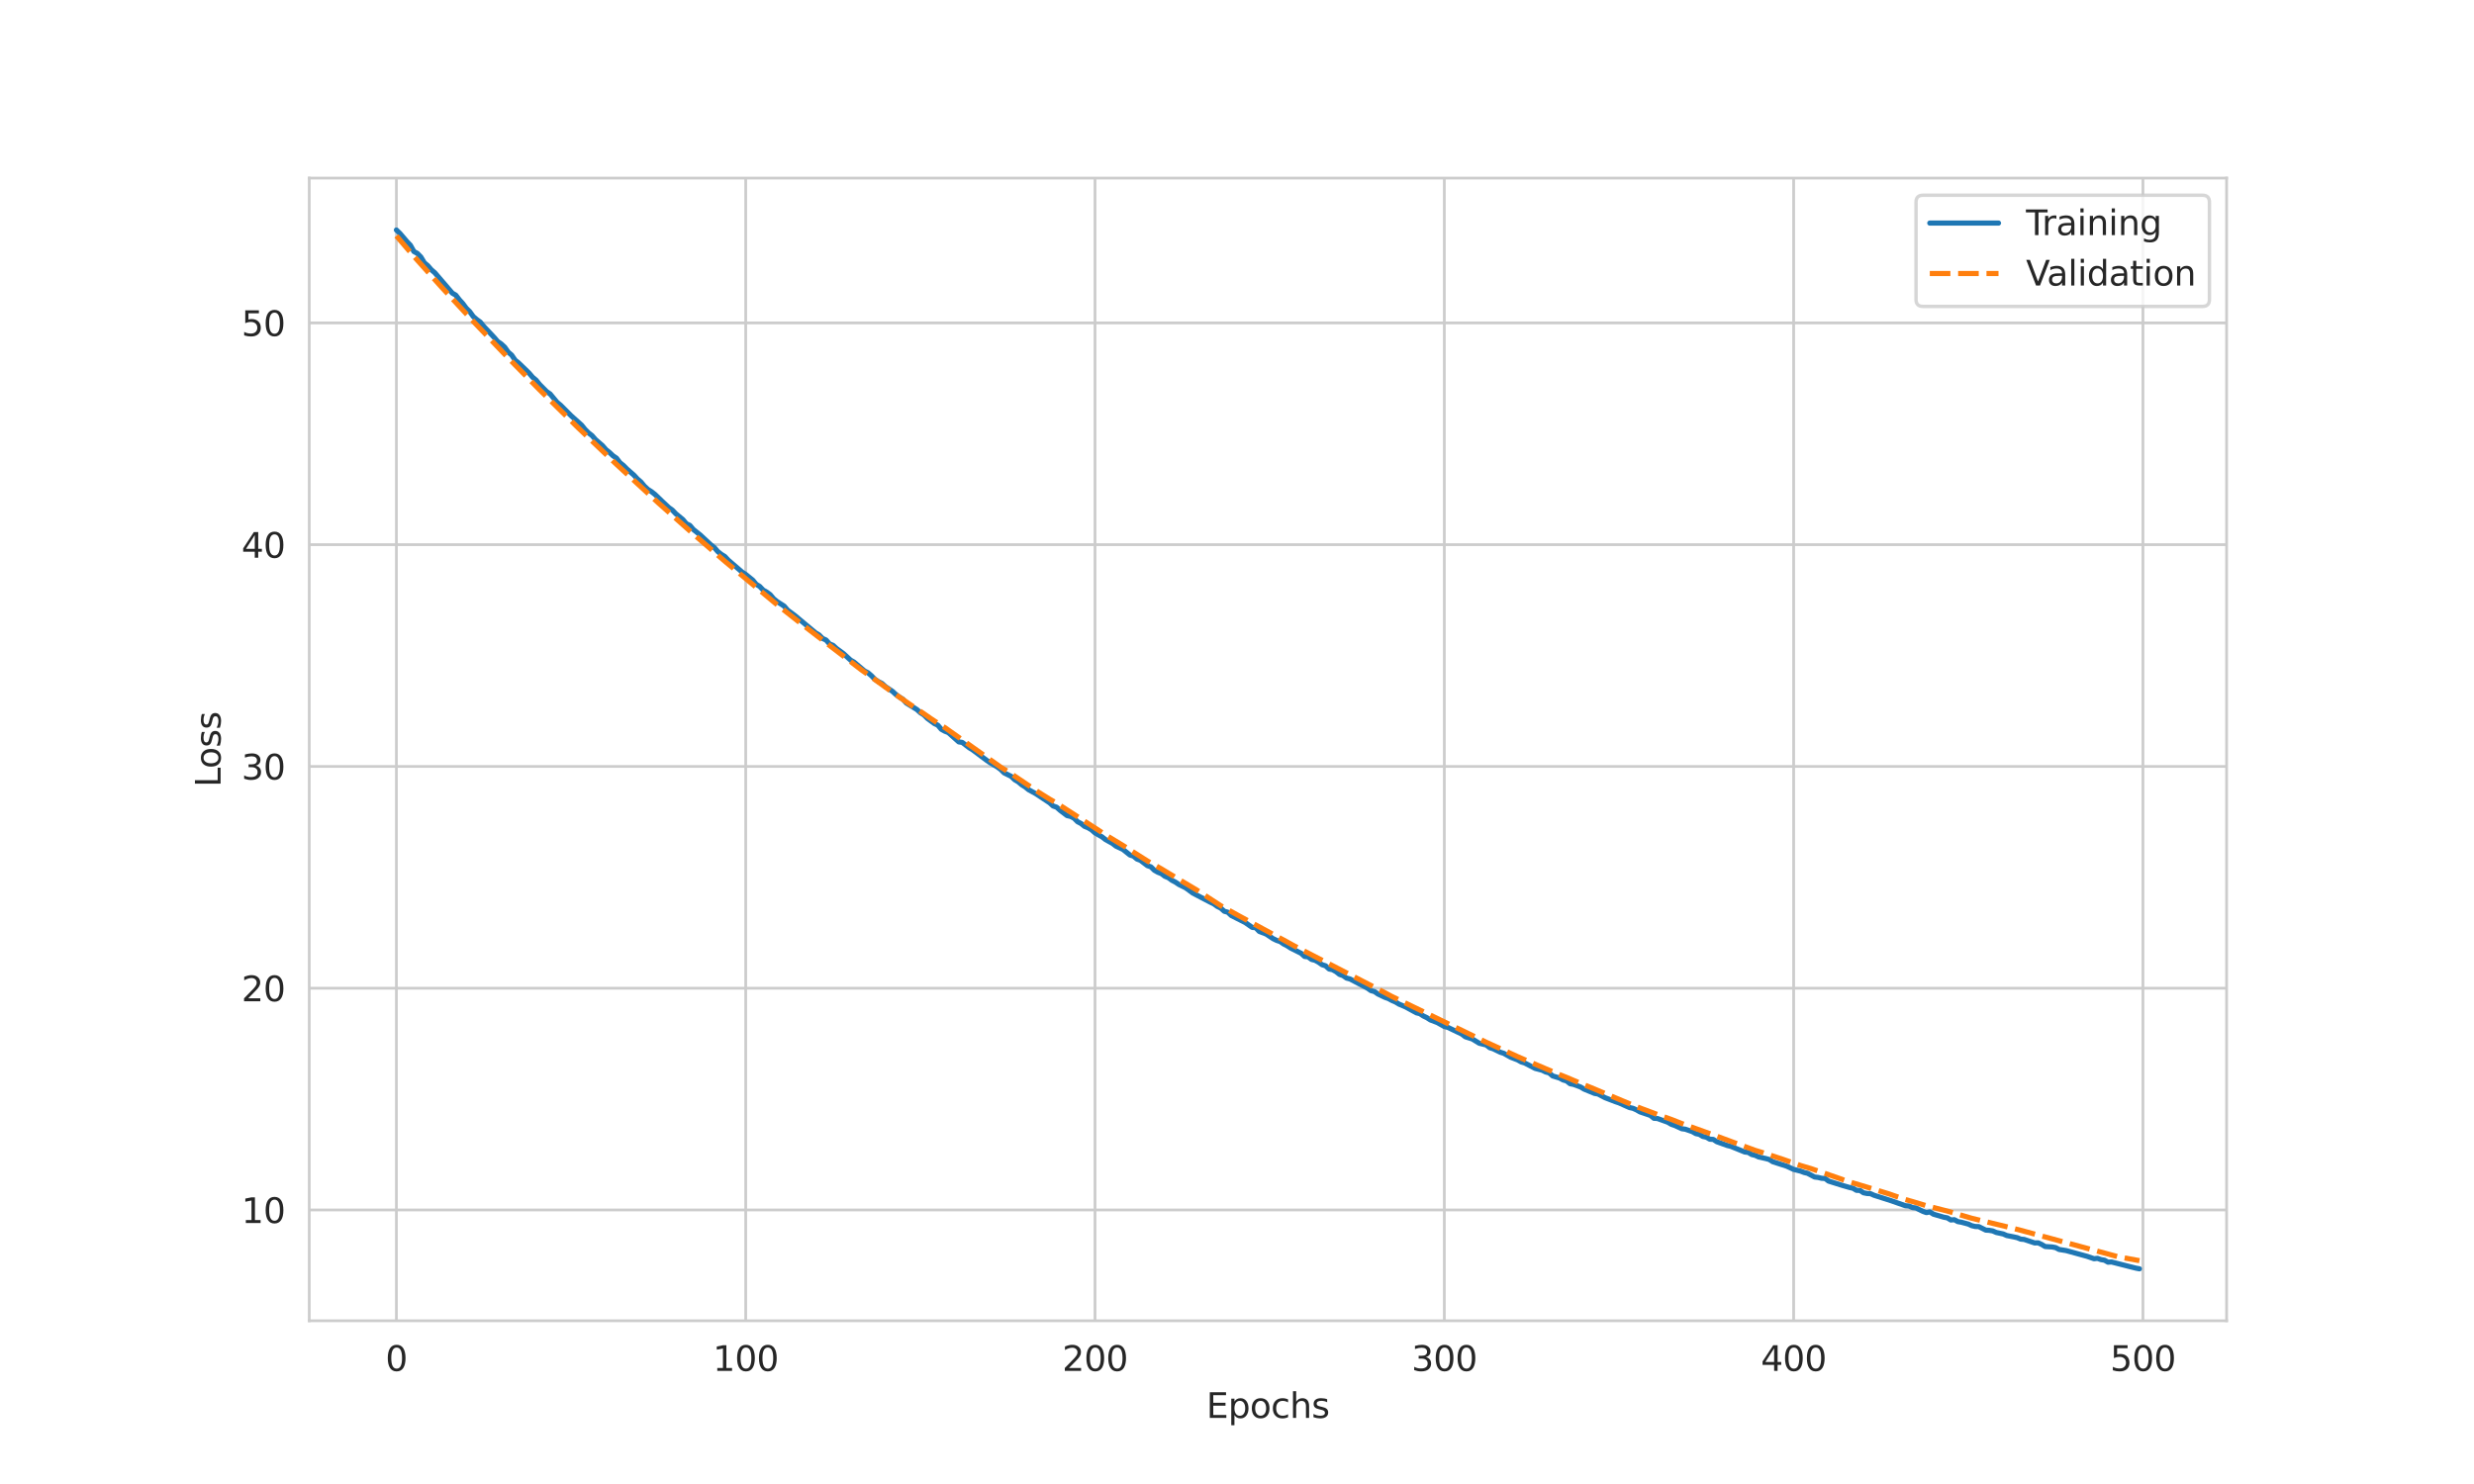 <?xml version="1.0" encoding="utf-8" standalone="no"?>
<!DOCTYPE svg PUBLIC "-//W3C//DTD SVG 1.1//EN"
  "http://www.w3.org/Graphics/SVG/1.1/DTD/svg11.dtd">
<svg xmlns:xlink="http://www.w3.org/1999/xlink" width="720pt" height="432pt" viewBox="0 0 720 432" xmlns="http://www.w3.org/2000/svg" version="1.1">
 <defs>
  <style type="text/css">*{stroke-linejoin: round; stroke-linecap: butt}</style>
 </defs>
 <g id="figure_1">
  <g id="patch_1">
   <path d="M 0 432 
L 720 432 
L 720 0 
L 0 0 
z
" style="fill: #ffffff"/>
  </g>
  <g id="axes_1">
   <g id="patch_2">
    <path d="M 90 384.48 
L 648 384.48 
L 648 51.84 
L 90 51.84 
z
" style="fill: #ffffff"/>
   </g>
   <g id="matplotlib.axis_1">
    <g id="xtick_1">
     <g id="line2d_1">
      <path d="M 115.364 384.48 
L 115.364 51.84 
" clip-path="url(#p0e20cc47a3)" style="fill: none; stroke: #cccccc; stroke-width: 0.8; stroke-linecap: round"/>
     </g>
     <g id="text_1">
      <!-- 0 -->
      <g style="fill: #262626" transform="translate(112.182 399.078)scale(0.1 -0.1)">
       <defs>
        <path id="DejaVuSans-30" d="M 2034 4250 
Q 1547 4250 1301 3770 
Q 1056 3291 1056 2328 
Q 1056 1369 1301 889 
Q 1547 409 2034 409 
Q 2525 409 2770 889 
Q 3016 1369 3016 2328 
Q 3016 3291 2770 3770 
Q 2525 4250 2034 4250 
z
M 2034 4750 
Q 2819 4750 3233 4129 
Q 3647 3509 3647 2328 
Q 3647 1150 3233 529 
Q 2819 -91 2034 -91 
Q 1250 -91 836 529 
Q 422 1150 422 2328 
Q 422 3509 836 4129 
Q 1250 4750 2034 4750 
z
" transform="scale(0.016)"/>
       </defs>
       <use xlink:href="#DejaVuSans-30"/>
      </g>
     </g>
    </g>
    <g id="xtick_2">
     <g id="line2d_2">
      <path d="M 217.021 384.48 
L 217.021 51.84 
" clip-path="url(#p0e20cc47a3)" style="fill: none; stroke: #cccccc; stroke-width: 0.8; stroke-linecap: round"/>
     </g>
     <g id="text_2">
      <!-- 100 -->
      <g style="fill: #262626" transform="translate(207.478 399.078)scale(0.1 -0.1)">
       <defs>
        <path id="DejaVuSans-31" d="M 794 531 
L 1825 531 
L 1825 4091 
L 703 3866 
L 703 4441 
L 1819 4666 
L 2450 4666 
L 2450 531 
L 3481 531 
L 3481 0 
L 794 0 
L 794 531 
z
" transform="scale(0.016)"/>
       </defs>
       <use xlink:href="#DejaVuSans-31"/>
       <use xlink:href="#DejaVuSans-30" x="63.623"/>
       <use xlink:href="#DejaVuSans-30" x="127.246"/>
      </g>
     </g>
    </g>
    <g id="xtick_3">
     <g id="line2d_3">
      <path d="M 318.679 384.48 
L 318.679 51.84 
" clip-path="url(#p0e20cc47a3)" style="fill: none; stroke: #cccccc; stroke-width: 0.8; stroke-linecap: round"/>
     </g>
     <g id="text_3">
      <!-- 200 -->
      <g style="fill: #262626" transform="translate(309.136 399.078)scale(0.1 -0.1)">
       <defs>
        <path id="DejaVuSans-32" d="M 1228 531 
L 3431 531 
L 3431 0 
L 469 0 
L 469 531 
Q 828 903 1448 1529 
Q 2069 2156 2228 2338 
Q 2531 2678 2651 2914 
Q 2772 3150 2772 3378 
Q 2772 3750 2511 3984 
Q 2250 4219 1831 4219 
Q 1534 4219 1204 4116 
Q 875 4013 500 3803 
L 500 4441 
Q 881 4594 1212 4672 
Q 1544 4750 1819 4750 
Q 2544 4750 2975 4387 
Q 3406 4025 3406 3419 
Q 3406 3131 3298 2873 
Q 3191 2616 2906 2266 
Q 2828 2175 2409 1742 
Q 1991 1309 1228 531 
z
" transform="scale(0.016)"/>
       </defs>
       <use xlink:href="#DejaVuSans-32"/>
       <use xlink:href="#DejaVuSans-30" x="63.623"/>
       <use xlink:href="#DejaVuSans-30" x="127.246"/>
      </g>
     </g>
    </g>
    <g id="xtick_4">
     <g id="line2d_4">
      <path d="M 420.337 384.48 
L 420.337 51.84 
" clip-path="url(#p0e20cc47a3)" style="fill: none; stroke: #cccccc; stroke-width: 0.8; stroke-linecap: round"/>
     </g>
     <g id="text_4">
      <!-- 300 -->
      <g style="fill: #262626" transform="translate(410.793 399.078)scale(0.1 -0.1)">
       <defs>
        <path id="DejaVuSans-33" d="M 2597 2516 
Q 3050 2419 3304 2112 
Q 3559 1806 3559 1356 
Q 3559 666 3084 287 
Q 2609 -91 1734 -91 
Q 1441 -91 1130 -33 
Q 819 25 488 141 
L 488 750 
Q 750 597 1062 519 
Q 1375 441 1716 441 
Q 2309 441 2620 675 
Q 2931 909 2931 1356 
Q 2931 1769 2642 2001 
Q 2353 2234 1838 2234 
L 1294 2234 
L 1294 2753 
L 1863 2753 
Q 2328 2753 2575 2939 
Q 2822 3125 2822 3475 
Q 2822 3834 2567 4026 
Q 2313 4219 1838 4219 
Q 1578 4219 1281 4162 
Q 984 4106 628 3988 
L 628 4550 
Q 988 4650 1302 4700 
Q 1616 4750 1894 4750 
Q 2613 4750 3031 4423 
Q 3450 4097 3450 3541 
Q 3450 3153 3228 2886 
Q 3006 2619 2597 2516 
z
" transform="scale(0.016)"/>
       </defs>
       <use xlink:href="#DejaVuSans-33"/>
       <use xlink:href="#DejaVuSans-30" x="63.623"/>
       <use xlink:href="#DejaVuSans-30" x="127.246"/>
      </g>
     </g>
    </g>
    <g id="xtick_5">
     <g id="line2d_5">
      <path d="M 521.995 384.48 
L 521.995 51.84 
" clip-path="url(#p0e20cc47a3)" style="fill: none; stroke: #cccccc; stroke-width: 0.8; stroke-linecap: round"/>
     </g>
     <g id="text_5">
      <!-- 400 -->
      <g style="fill: #262626" transform="translate(512.451 399.078)scale(0.1 -0.1)">
       <defs>
        <path id="DejaVuSans-34" d="M 2419 4116 
L 825 1625 
L 2419 1625 
L 2419 4116 
z
M 2253 4666 
L 3047 4666 
L 3047 1625 
L 3713 1625 
L 3713 1100 
L 3047 1100 
L 3047 0 
L 2419 0 
L 2419 1100 
L 313 1100 
L 313 1709 
L 2253 4666 
z
" transform="scale(0.016)"/>
       </defs>
       <use xlink:href="#DejaVuSans-34"/>
       <use xlink:href="#DejaVuSans-30" x="63.623"/>
       <use xlink:href="#DejaVuSans-30" x="127.246"/>
      </g>
     </g>
    </g>
    <g id="xtick_6">
     <g id="line2d_6">
      <path d="M 623.653 384.48 
L 623.653 51.84 
" clip-path="url(#p0e20cc47a3)" style="fill: none; stroke: #cccccc; stroke-width: 0.8; stroke-linecap: round"/>
     </g>
     <g id="text_6">
      <!-- 500 -->
      <g style="fill: #262626" transform="translate(614.109 399.078)scale(0.1 -0.1)">
       <defs>
        <path id="DejaVuSans-35" d="M 691 4666 
L 3169 4666 
L 3169 4134 
L 1269 4134 
L 1269 2991 
Q 1406 3038 1543 3061 
Q 1681 3084 1819 3084 
Q 2600 3084 3056 2656 
Q 3513 2228 3513 1497 
Q 3513 744 3044 326 
Q 2575 -91 1722 -91 
Q 1428 -91 1123 -41 
Q 819 9 494 109 
L 494 744 
Q 775 591 1075 516 
Q 1375 441 1709 441 
Q 2250 441 2565 725 
Q 2881 1009 2881 1497 
Q 2881 1984 2565 2268 
Q 2250 2553 1709 2553 
Q 1456 2553 1204 2497 
Q 953 2441 691 2322 
L 691 4666 
z
" transform="scale(0.016)"/>
       </defs>
       <use xlink:href="#DejaVuSans-35"/>
       <use xlink:href="#DejaVuSans-30" x="63.623"/>
       <use xlink:href="#DejaVuSans-30" x="127.246"/>
      </g>
     </g>
    </g>
    <g id="text_7">
     <!-- Epochs -->
     <g style="fill: #262626" transform="translate(351.084 412.757)scale(0.1 -0.1)">
      <defs>
       <path id="DejaVuSans-45" d="M 628 4666 
L 3578 4666 
L 3578 4134 
L 1259 4134 
L 1259 2753 
L 3481 2753 
L 3481 2222 
L 1259 2222 
L 1259 531 
L 3634 531 
L 3634 0 
L 628 0 
L 628 4666 
z
" transform="scale(0.016)"/>
       <path id="DejaVuSans-70" d="M 1159 525 
L 1159 -1331 
L 581 -1331 
L 581 3500 
L 1159 3500 
L 1159 2969 
Q 1341 3281 1617 3432 
Q 1894 3584 2278 3584 
Q 2916 3584 3314 3078 
Q 3713 2572 3713 1747 
Q 3713 922 3314 415 
Q 2916 -91 2278 -91 
Q 1894 -91 1617 61 
Q 1341 213 1159 525 
z
M 3116 1747 
Q 3116 2381 2855 2742 
Q 2594 3103 2138 3103 
Q 1681 3103 1420 2742 
Q 1159 2381 1159 1747 
Q 1159 1113 1420 752 
Q 1681 391 2138 391 
Q 2594 391 2855 752 
Q 3116 1113 3116 1747 
z
" transform="scale(0.016)"/>
       <path id="DejaVuSans-6f" d="M 1959 3097 
Q 1497 3097 1228 2736 
Q 959 2375 959 1747 
Q 959 1119 1226 758 
Q 1494 397 1959 397 
Q 2419 397 2687 759 
Q 2956 1122 2956 1747 
Q 2956 2369 2687 2733 
Q 2419 3097 1959 3097 
z
M 1959 3584 
Q 2709 3584 3137 3096 
Q 3566 2609 3566 1747 
Q 3566 888 3137 398 
Q 2709 -91 1959 -91 
Q 1206 -91 779 398 
Q 353 888 353 1747 
Q 353 2609 779 3096 
Q 1206 3584 1959 3584 
z
" transform="scale(0.016)"/>
       <path id="DejaVuSans-63" d="M 3122 3366 
L 3122 2828 
Q 2878 2963 2633 3030 
Q 2388 3097 2138 3097 
Q 1578 3097 1268 2742 
Q 959 2388 959 1747 
Q 959 1106 1268 751 
Q 1578 397 2138 397 
Q 2388 397 2633 464 
Q 2878 531 3122 666 
L 3122 134 
Q 2881 22 2623 -34 
Q 2366 -91 2075 -91 
Q 1284 -91 818 406 
Q 353 903 353 1747 
Q 353 2603 823 3093 
Q 1294 3584 2113 3584 
Q 2378 3584 2631 3529 
Q 2884 3475 3122 3366 
z
" transform="scale(0.016)"/>
       <path id="DejaVuSans-68" d="M 3513 2113 
L 3513 0 
L 2938 0 
L 2938 2094 
Q 2938 2591 2744 2837 
Q 2550 3084 2163 3084 
Q 1697 3084 1428 2787 
Q 1159 2491 1159 1978 
L 1159 0 
L 581 0 
L 581 4863 
L 1159 4863 
L 1159 2956 
Q 1366 3272 1645 3428 
Q 1925 3584 2291 3584 
Q 2894 3584 3203 3211 
Q 3513 2838 3513 2113 
z
" transform="scale(0.016)"/>
       <path id="DejaVuSans-73" d="M 2834 3397 
L 2834 2853 
Q 2591 2978 2328 3040 
Q 2066 3103 1784 3103 
Q 1356 3103 1142 2972 
Q 928 2841 928 2578 
Q 928 2378 1081 2264 
Q 1234 2150 1697 2047 
L 1894 2003 
Q 2506 1872 2764 1633 
Q 3022 1394 3022 966 
Q 3022 478 2636 193 
Q 2250 -91 1575 -91 
Q 1294 -91 989 -36 
Q 684 19 347 128 
L 347 722 
Q 666 556 975 473 
Q 1284 391 1588 391 
Q 1994 391 2212 530 
Q 2431 669 2431 922 
Q 2431 1156 2273 1281 
Q 2116 1406 1581 1522 
L 1381 1569 
Q 847 1681 609 1914 
Q 372 2147 372 2553 
Q 372 3047 722 3315 
Q 1072 3584 1716 3584 
Q 2034 3584 2315 3537 
Q 2597 3491 2834 3397 
z
" transform="scale(0.016)"/>
      </defs>
      <use xlink:href="#DejaVuSans-45"/>
      <use xlink:href="#DejaVuSans-70" x="63.184"/>
      <use xlink:href="#DejaVuSans-6f" x="126.66"/>
      <use xlink:href="#DejaVuSans-63" x="187.842"/>
      <use xlink:href="#DejaVuSans-68" x="242.822"/>
      <use xlink:href="#DejaVuSans-73" x="306.201"/>
     </g>
    </g>
   </g>
   <g id="matplotlib.axis_2">
    <g id="ytick_1">
     <g id="line2d_7">
      <path d="M 90 352.22 
L 648 352.22 
" clip-path="url(#p0e20cc47a3)" style="fill: none; stroke: #cccccc; stroke-width: 0.8; stroke-linecap: round"/>
     </g>
     <g id="text_8">
      <!-- 10 -->
      <g style="fill: #262626" transform="translate(70.275 356.019)scale(0.1 -0.1)">
       <use xlink:href="#DejaVuSans-31"/>
       <use xlink:href="#DejaVuSans-30" x="63.623"/>
      </g>
     </g>
    </g>
    <g id="ytick_2">
     <g id="line2d_8">
      <path d="M 90 287.667 
L 648 287.667 
" clip-path="url(#p0e20cc47a3)" style="fill: none; stroke: #cccccc; stroke-width: 0.8; stroke-linecap: round"/>
     </g>
     <g id="text_9">
      <!-- 20 -->
      <g style="fill: #262626" transform="translate(70.275 291.466)scale(0.1 -0.1)">
       <use xlink:href="#DejaVuSans-32"/>
       <use xlink:href="#DejaVuSans-30" x="63.623"/>
      </g>
     </g>
    </g>
    <g id="ytick_3">
     <g id="line2d_9">
      <path d="M 90 223.114 
L 648 223.114 
" clip-path="url(#p0e20cc47a3)" style="fill: none; stroke: #cccccc; stroke-width: 0.8; stroke-linecap: round"/>
     </g>
     <g id="text_10">
      <!-- 30 -->
      <g style="fill: #262626" transform="translate(70.275 226.913)scale(0.1 -0.1)">
       <use xlink:href="#DejaVuSans-33"/>
       <use xlink:href="#DejaVuSans-30" x="63.623"/>
      </g>
     </g>
    </g>
    <g id="ytick_4">
     <g id="line2d_10">
      <path d="M 90 158.56 
L 648 158.56 
" clip-path="url(#p0e20cc47a3)" style="fill: none; stroke: #cccccc; stroke-width: 0.8; stroke-linecap: round"/>
     </g>
     <g id="text_11">
      <!-- 40 -->
      <g style="fill: #262626" transform="translate(70.275 162.36)scale(0.1 -0.1)">
       <use xlink:href="#DejaVuSans-34"/>
       <use xlink:href="#DejaVuSans-30" x="63.623"/>
      </g>
     </g>
    </g>
    <g id="ytick_5">
     <g id="line2d_11">
      <path d="M 90 94.007 
L 648 94.007 
" clip-path="url(#p0e20cc47a3)" style="fill: none; stroke: #cccccc; stroke-width: 0.8; stroke-linecap: round"/>
     </g>
     <g id="text_12">
      <!-- 50 -->
      <g style="fill: #262626" transform="translate(70.275 97.806)scale(0.1 -0.1)">
       <use xlink:href="#DejaVuSans-35"/>
       <use xlink:href="#DejaVuSans-30" x="63.623"/>
      </g>
     </g>
    </g>
    <g id="text_13">
     <!-- Loss -->
     <g style="fill: #262626" transform="translate(64.195 229.127)rotate(-90)scale(0.1 -0.1)">
      <defs>
       <path id="DejaVuSans-4c" d="M 628 4666 
L 1259 4666 
L 1259 531 
L 3531 531 
L 3531 0 
L 628 0 
L 628 4666 
z
" transform="scale(0.016)"/>
      </defs>
      <use xlink:href="#DejaVuSans-4c"/>
      <use xlink:href="#DejaVuSans-6f" x="53.963"/>
      <use xlink:href="#DejaVuSans-73" x="115.145"/>
      <use xlink:href="#DejaVuSans-73" x="167.244"/>
     </g>
    </g>
   </g>
   <g id="line2d_12">
    <path d="M 115.364 66.96 
L 116.38 67.937 
L 118.413 70.318 
L 119.43 71.384 
L 120.447 73.208 
L 121.463 73.77 
L 122.48 74.81 
L 123.496 76.501 
L 124.513 77.358 
L 125.529 78.532 
L 126.546 79.405 
L 131.629 85.326 
L 132.645 85.917 
L 133.662 87.235 
L 134.679 88.358 
L 135.695 89.728 
L 136.712 90.731 
L 137.728 92.142 
L 138.745 93.02 
L 139.762 93.749 
L 140.778 95.007 
L 143.828 98.244 
L 144.844 99.427 
L 145.861 100.114 
L 146.878 101.057 
L 147.894 102.497 
L 148.911 103.374 
L 149.927 104.859 
L 150.944 105.671 
L 152.977 107.635 
L 153.994 108.635 
L 155.01 109.822 
L 156.027 110.675 
L 157.043 111.93 
L 159.077 113.978 
L 160.093 114.678 
L 162.126 117.12 
L 163.143 117.958 
L 166.193 121.014 
L 169.242 123.741 
L 170.259 125 
L 171.275 126.012 
L 172.292 126.802 
L 173.309 127.967 
L 175.342 129.731 
L 176.358 130.898 
L 177.375 131.709 
L 178.392 132.674 
L 179.408 133.369 
L 180.425 134.691 
L 181.441 135.509 
L 182.458 136.539 
L 184.491 138.318 
L 185.508 139.423 
L 186.524 140.292 
L 187.541 141.521 
L 188.557 142.462 
L 189.574 143.11 
L 190.59 143.903 
L 192.624 145.865 
L 194.657 147.771 
L 195.673 148.497 
L 196.69 149.562 
L 198.723 151.24 
L 199.74 152.456 
L 200.756 152.938 
L 201.773 154.134 
L 203.806 155.753 
L 206.856 158.592 
L 207.872 159.378 
L 208.889 160.556 
L 209.905 161.36 
L 210.922 161.987 
L 211.939 163.055 
L 216.005 166.559 
L 217.021 167.213 
L 219.055 168.864 
L 220.071 170.083 
L 221.088 170.707 
L 222.104 171.781 
L 223.121 172.357 
L 224.138 173.101 
L 225.154 174.306 
L 226.171 175.131 
L 228.204 176.443 
L 229.22 177.621 
L 231.254 179.129 
L 237.353 184.227 
L 238.37 184.832 
L 239.386 185.858 
L 240.403 186.312 
L 241.419 187.454 
L 242.436 187.856 
L 243.453 188.785 
L 245.486 190.273 
L 247.519 192.145 
L 248.535 192.735 
L 251.585 195.312 
L 252.602 195.839 
L 253.618 196.717 
L 254.635 197.765 
L 255.651 198.433 
L 256.668 198.956 
L 257.685 199.886 
L 259.718 201.24 
L 260.734 202.169 
L 261.751 202.931 
L 262.768 203.55 
L 263.784 204.672 
L 266.834 206.543 
L 267.85 207.466 
L 268.867 208.102 
L 269.884 209.124 
L 271.917 210.623 
L 272.933 211.106 
L 273.95 212.3 
L 274.966 212.855 
L 275.983 213.253 
L 279.033 215.97 
L 280.049 216.127 
L 282.083 217.683 
L 283.099 218.31 
L 287.165 221.351 
L 288.182 222.047 
L 290.215 223.239 
L 291.232 223.997 
L 292.248 224.995 
L 294.281 225.999 
L 295.298 226.98 
L 296.315 227.579 
L 297.331 228.438 
L 298.348 229.076 
L 299.364 229.897 
L 301.398 231.013 
L 305.464 233.695 
L 306.48 234.626 
L 307.497 234.976 
L 308.514 235.888 
L 310.547 237.427 
L 311.563 237.662 
L 312.58 238.183 
L 313.596 239.2 
L 314.613 239.732 
L 315.63 240.553 
L 316.646 240.958 
L 317.663 241.558 
L 318.679 242.458 
L 320.713 243.616 
L 321.729 244.402 
L 323.762 245.524 
L 324.779 246.313 
L 326.812 247.272 
L 328.845 248.896 
L 329.862 249.216 
L 330.878 250.063 
L 331.895 250.447 
L 333.928 251.992 
L 334.945 252.351 
L 335.961 253.351 
L 336.978 253.919 
L 337.994 254.322 
L 339.011 255.087 
L 340.028 255.505 
L 341.044 256.252 
L 342.061 256.784 
L 343.077 257.468 
L 345.11 258.482 
L 347.144 259.98 
L 352.226 262.63 
L 353.243 263.118 
L 354.26 263.859 
L 355.276 264.363 
L 356.293 265.279 
L 357.309 265.54 
L 358.326 266.502 
L 362.392 268.558 
L 364.425 269.974 
L 365.442 270.055 
L 366.459 271.131 
L 368.492 271.911 
L 370.525 273.261 
L 371.541 273.757 
L 372.558 274.094 
L 373.575 274.795 
L 374.591 275.317 
L 375.608 275.979 
L 378.657 277.505 
L 379.674 278.429 
L 380.691 278.55 
L 381.707 279.294 
L 382.724 279.552 
L 383.74 280.11 
L 384.757 280.832 
L 385.774 281.15 
L 386.79 282.069 
L 387.807 282.289 
L 388.823 282.854 
L 389.84 283.651 
L 390.856 284 
L 391.873 284.721 
L 392.89 284.989 
L 397.972 287.658 
L 398.989 288.377 
L 400.006 288.649 
L 401.022 289.361 
L 403.055 290.333 
L 404.072 290.683 
L 405.089 291.243 
L 406.105 291.673 
L 407.122 292.292 
L 409.155 293.163 
L 412.205 294.834 
L 413.221 295.094 
L 414.238 295.762 
L 415.254 296.249 
L 416.271 296.906 
L 418.304 297.68 
L 420.337 298.82 
L 421.354 299.077 
L 425.42 301.018 
L 426.437 301.808 
L 428.47 302.447 
L 430.503 303.691 
L 432.536 304.199 
L 433.553 304.994 
L 434.569 305.311 
L 436.602 306.299 
L 437.619 306.622 
L 439.652 307.764 
L 441.685 308.549 
L 442.702 309.128 
L 443.719 309.436 
L 446.768 311.015 
L 448.801 311.548 
L 449.818 312.049 
L 450.835 312.321 
L 451.851 313.208 
L 453.884 313.827 
L 454.901 314.379 
L 455.917 314.667 
L 456.934 315.482 
L 457.951 315.675 
L 459.984 316.429 
L 461 317.038 
L 464.05 318.293 
L 465.067 318.473 
L 467.1 319.541 
L 470.15 320.712 
L 471.166 321.051 
L 474.216 322.413 
L 475.232 322.634 
L 476.249 323.087 
L 477.266 323.672 
L 480.315 324.707 
L 481.332 325.537 
L 482.349 325.6 
L 485.398 326.697 
L 486.415 327.299 
L 487.431 327.643 
L 489.465 328.582 
L 490.481 328.721 
L 492.514 329.423 
L 493.531 330.002 
L 494.547 330.214 
L 495.564 330.821 
L 496.581 331.042 
L 497.597 331.626 
L 498.614 331.686 
L 499.63 332.36 
L 502.68 333.457 
L 503.697 333.702 
L 507.763 335.35 
L 508.78 335.472 
L 509.796 336.078 
L 510.813 336.327 
L 511.829 336.803 
L 513.862 337.252 
L 514.879 337.526 
L 515.896 338.171 
L 517.929 338.828 
L 519.962 339.476 
L 521.995 340.411 
L 524.028 340.924 
L 525.045 341.314 
L 526.061 341.555 
L 528.095 342.631 
L 529.111 342.755 
L 530.128 343.003 
L 531.144 343.069 
L 532.161 343.821 
L 536.227 345.095 
L 538.26 345.68 
L 539.277 345.908 
L 540.293 346.517 
L 541.31 346.541 
L 542.327 347.224 
L 543.343 347.428 
L 544.36 347.48 
L 545.376 347.943 
L 550.459 349.565 
L 554.526 350.994 
L 555.542 351.075 
L 556.559 351.524 
L 557.575 351.632 
L 559.608 352.631 
L 560.625 353.002 
L 561.642 352.793 
L 562.658 353.447 
L 565.708 354.336 
L 566.725 354.523 
L 567.741 355.146 
L 568.758 355.058 
L 569.774 355.615 
L 570.791 355.79 
L 572.824 356.331 
L 573.841 356.803 
L 574.857 357.041 
L 575.874 357.075 
L 577.907 358.09 
L 578.923 358.156 
L 579.94 358.334 
L 580.957 358.776 
L 582.99 359.215 
L 584.006 359.666 
L 586.04 360.07 
L 587.056 360.29 
L 588.073 360.712 
L 589.089 360.805 
L 592.139 361.824 
L 593.156 361.793 
L 594.172 362.263 
L 595.189 362.869 
L 597.222 362.997 
L 598.238 363.185 
L 599.255 363.727 
L 601.288 364.049 
L 607.388 365.723 
L 609.421 366.42 
L 610.437 366.309 
L 611.454 366.683 
L 612.471 366.849 
L 613.487 367.425 
L 614.504 367.365 
L 619.587 368.661 
L 621.62 369.165 
L 622.636 369.36 
L 622.636 369.36 
" clip-path="url(#p0e20cc47a3)" style="fill: none; stroke: #1f77b4; stroke-width: 1.5; stroke-linecap: round"/>
   </g>
   <g id="line2d_13">
    <path d="M 115.364 68.667 
L 120.447 74.609 
L 128.579 83.66 
L 137.728 93.533 
L 147.894 104.18 
L 157.043 113.475 
L 168.226 124.495 
L 179.408 135.161 
L 191.607 146.404 
L 201.773 155.433 
L 210.922 163.351 
L 226.171 176.037 
L 233.287 181.648 
L 250.569 194.908 
L 260.734 202.237 
L 265.817 205.73 
L 268.867 207.77 
L 270.9 209.186 
L 273.95 211.202 
L 274.966 211.794 
L 291.232 223.322 
L 293.265 224.564 
L 302.414 230.732 
L 305.464 232.632 
L 307.497 233.796 
L 319.696 241.688 
L 321.729 243.039 
L 326.812 246.12 
L 333.928 250.641 
L 337.994 252.938 
L 343.077 256.002 
L 348.16 259.017 
L 355.276 263.663 
L 360.359 266.494 
L 364.425 268.701 
L 371.541 272.565 
L 373.575 273.654 
L 376.624 275.339 
L 402.039 288.462 
L 405.089 290.09 
L 427.453 300.928 
L 432.536 303.406 
L 436.602 305.26 
L 441.685 307.606 
L 445.752 309.372 
L 453.884 312.829 
L 455.917 313.634 
L 461 315.8 
L 463.034 316.606 
L 476.249 322.153 
L 482.349 324.435 
L 486.415 325.876 
L 489.465 327.079 
L 498.614 330.372 
L 504.713 332.631 
L 510.813 334.877 
L 512.846 335.494 
L 515.896 336.502 
L 518.945 337.508 
L 524.028 339.288 
L 527.078 340.193 
L 535.211 343.008 
L 537.244 343.754 
L 543.343 345.577 
L 549.443 347.452 
L 554.526 349.201 
L 556.559 349.768 
L 560.625 350.992 
L 566.725 352.548 
L 573.841 354.648 
L 585.023 357.355 
L 589.089 358.422 
L 616.537 365.88 
L 622.636 366.983 
L 622.636 366.983 
" clip-path="url(#p0e20cc47a3)" style="fill: none; stroke-dasharray: 6,2.25; stroke-dashoffset: 0; stroke: #ff7f0e; stroke-width: 1.5"/>
   </g>
   <g id="line2d_14"/>
   <g id="line2d_15"/>
   <g id="patch_3">
    <path d="M 90 384.48 
L 90 51.84 
" style="fill: none; stroke: #cccccc; stroke-width: 0.8; stroke-linejoin: miter; stroke-linecap: square"/>
   </g>
   <g id="patch_4">
    <path d="M 648 384.48 
L 648 51.84 
" style="fill: none; stroke: #cccccc; stroke-width: 0.8; stroke-linejoin: miter; stroke-linecap: square"/>
   </g>
   <g id="patch_5">
    <path d="M 90 384.48 
L 648 384.48 
" style="fill: none; stroke: #cccccc; stroke-width: 0.8; stroke-linejoin: miter; stroke-linecap: square"/>
   </g>
   <g id="patch_6">
    <path d="M 90 51.84 
L 648 51.84 
" style="fill: none; stroke: #cccccc; stroke-width: 0.8; stroke-linejoin: miter; stroke-linecap: square"/>
   </g>
   <g id="legend_1">
    <g id="patch_7">
     <path d="M 559.619 89.196 
L 641 89.196 
Q 643 89.196 643 87.196 
L 643 58.84 
Q 643 56.84 641 56.84 
L 559.619 56.84 
Q 557.619 56.84 557.619 58.84 
L 557.619 87.196 
Q 557.619 89.196 559.619 89.196 
z
" style="fill: #ffffff; opacity: 0.8; stroke: #cccccc; stroke-linejoin: miter"/>
    </g>
    <g id="line2d_16">
     <path d="M 561.619 64.938 
L 571.619 64.938 
L 581.619 64.938 
" style="fill: none; stroke: #1f77b4; stroke-width: 1.5; stroke-linecap: round"/>
    </g>
    <g id="text_14">
     <!-- Training -->
     <g style="fill: #262626" transform="translate(589.619 68.438)scale(0.1 -0.1)">
      <defs>
       <path id="DejaVuSans-54" d="M -19 4666 
L 3928 4666 
L 3928 4134 
L 2272 4134 
L 2272 0 
L 1638 0 
L 1638 4134 
L -19 4134 
L -19 4666 
z
" transform="scale(0.016)"/>
       <path id="DejaVuSans-72" d="M 2631 2963 
Q 2534 3019 2420 3045 
Q 2306 3072 2169 3072 
Q 1681 3072 1420 2755 
Q 1159 2438 1159 1844 
L 1159 0 
L 581 0 
L 581 3500 
L 1159 3500 
L 1159 2956 
Q 1341 3275 1631 3429 
Q 1922 3584 2338 3584 
Q 2397 3584 2469 3576 
Q 2541 3569 2628 3553 
L 2631 2963 
z
" transform="scale(0.016)"/>
       <path id="DejaVuSans-61" d="M 2194 1759 
Q 1497 1759 1228 1600 
Q 959 1441 959 1056 
Q 959 750 1161 570 
Q 1363 391 1709 391 
Q 2188 391 2477 730 
Q 2766 1069 2766 1631 
L 2766 1759 
L 2194 1759 
z
M 3341 1997 
L 3341 0 
L 2766 0 
L 2766 531 
Q 2569 213 2275 61 
Q 1981 -91 1556 -91 
Q 1019 -91 701 211 
Q 384 513 384 1019 
Q 384 1609 779 1909 
Q 1175 2209 1959 2209 
L 2766 2209 
L 2766 2266 
Q 2766 2663 2505 2880 
Q 2244 3097 1772 3097 
Q 1472 3097 1187 3025 
Q 903 2953 641 2809 
L 641 3341 
Q 956 3463 1253 3523 
Q 1550 3584 1831 3584 
Q 2591 3584 2966 3190 
Q 3341 2797 3341 1997 
z
" transform="scale(0.016)"/>
       <path id="DejaVuSans-69" d="M 603 3500 
L 1178 3500 
L 1178 0 
L 603 0 
L 603 3500 
z
M 603 4863 
L 1178 4863 
L 1178 4134 
L 603 4134 
L 603 4863 
z
" transform="scale(0.016)"/>
       <path id="DejaVuSans-6e" d="M 3513 2113 
L 3513 0 
L 2938 0 
L 2938 2094 
Q 2938 2591 2744 2837 
Q 2550 3084 2163 3084 
Q 1697 3084 1428 2787 
Q 1159 2491 1159 1978 
L 1159 0 
L 581 0 
L 581 3500 
L 1159 3500 
L 1159 2956 
Q 1366 3272 1645 3428 
Q 1925 3584 2291 3584 
Q 2894 3584 3203 3211 
Q 3513 2838 3513 2113 
z
" transform="scale(0.016)"/>
       <path id="DejaVuSans-67" d="M 2906 1791 
Q 2906 2416 2648 2759 
Q 2391 3103 1925 3103 
Q 1463 3103 1205 2759 
Q 947 2416 947 1791 
Q 947 1169 1205 825 
Q 1463 481 1925 481 
Q 2391 481 2648 825 
Q 2906 1169 2906 1791 
z
M 3481 434 
Q 3481 -459 3084 -895 
Q 2688 -1331 1869 -1331 
Q 1566 -1331 1297 -1286 
Q 1028 -1241 775 -1147 
L 775 -588 
Q 1028 -725 1275 -790 
Q 1522 -856 1778 -856 
Q 2344 -856 2625 -561 
Q 2906 -266 2906 331 
L 2906 616 
Q 2728 306 2450 153 
Q 2172 0 1784 0 
Q 1141 0 747 490 
Q 353 981 353 1791 
Q 353 2603 747 3093 
Q 1141 3584 1784 3584 
Q 2172 3584 2450 3431 
Q 2728 3278 2906 2969 
L 2906 3500 
L 3481 3500 
L 3481 434 
z
" transform="scale(0.016)"/>
      </defs>
      <use xlink:href="#DejaVuSans-54"/>
      <use xlink:href="#DejaVuSans-72" x="46.334"/>
      <use xlink:href="#DejaVuSans-61" x="87.447"/>
      <use xlink:href="#DejaVuSans-69" x="148.727"/>
      <use xlink:href="#DejaVuSans-6e" x="176.51"/>
      <use xlink:href="#DejaVuSans-69" x="239.889"/>
      <use xlink:href="#DejaVuSans-6e" x="267.672"/>
      <use xlink:href="#DejaVuSans-67" x="331.051"/>
     </g>
    </g>
    <g id="line2d_17">
     <path d="M 561.619 79.617 
L 571.619 79.617 
L 581.619 79.617 
" style="fill: none; stroke-dasharray: 6,2.25; stroke-dashoffset: 0; stroke: #ff7f0e; stroke-width: 1.5"/>
    </g>
    <g id="text_15">
     <!-- Validation -->
     <g style="fill: #262626" transform="translate(589.619 83.117)scale(0.1 -0.1)">
      <defs>
       <path id="DejaVuSans-56" d="M 1831 0 
L 50 4666 
L 709 4666 
L 2188 738 
L 3669 4666 
L 4325 4666 
L 2547 0 
L 1831 0 
z
" transform="scale(0.016)"/>
       <path id="DejaVuSans-6c" d="M 603 4863 
L 1178 4863 
L 1178 0 
L 603 0 
L 603 4863 
z
" transform="scale(0.016)"/>
       <path id="DejaVuSans-64" d="M 2906 2969 
L 2906 4863 
L 3481 4863 
L 3481 0 
L 2906 0 
L 2906 525 
Q 2725 213 2448 61 
Q 2172 -91 1784 -91 
Q 1150 -91 751 415 
Q 353 922 353 1747 
Q 353 2572 751 3078 
Q 1150 3584 1784 3584 
Q 2172 3584 2448 3432 
Q 2725 3281 2906 2969 
z
M 947 1747 
Q 947 1113 1208 752 
Q 1469 391 1925 391 
Q 2381 391 2643 752 
Q 2906 1113 2906 1747 
Q 2906 2381 2643 2742 
Q 2381 3103 1925 3103 
Q 1469 3103 1208 2742 
Q 947 2381 947 1747 
z
" transform="scale(0.016)"/>
       <path id="DejaVuSans-74" d="M 1172 4494 
L 1172 3500 
L 2356 3500 
L 2356 3053 
L 1172 3053 
L 1172 1153 
Q 1172 725 1289 603 
Q 1406 481 1766 481 
L 2356 481 
L 2356 0 
L 1766 0 
Q 1100 0 847 248 
Q 594 497 594 1153 
L 594 3053 
L 172 3053 
L 172 3500 
L 594 3500 
L 594 4494 
L 1172 4494 
z
" transform="scale(0.016)"/>
      </defs>
      <use xlink:href="#DejaVuSans-56"/>
      <use xlink:href="#DejaVuSans-61" x="60.658"/>
      <use xlink:href="#DejaVuSans-6c" x="121.938"/>
      <use xlink:href="#DejaVuSans-69" x="149.721"/>
      <use xlink:href="#DejaVuSans-64" x="177.504"/>
      <use xlink:href="#DejaVuSans-61" x="240.98"/>
      <use xlink:href="#DejaVuSans-74" x="302.26"/>
      <use xlink:href="#DejaVuSans-69" x="341.469"/>
      <use xlink:href="#DejaVuSans-6f" x="369.252"/>
      <use xlink:href="#DejaVuSans-6e" x="430.434"/>
     </g>
    </g>
   </g>
  </g>
 </g>
 <defs>
  <clipPath id="p0e20cc47a3">
   <rect x="90" y="51.84" width="558" height="332.64"/>
  </clipPath>
 </defs>
</svg>
